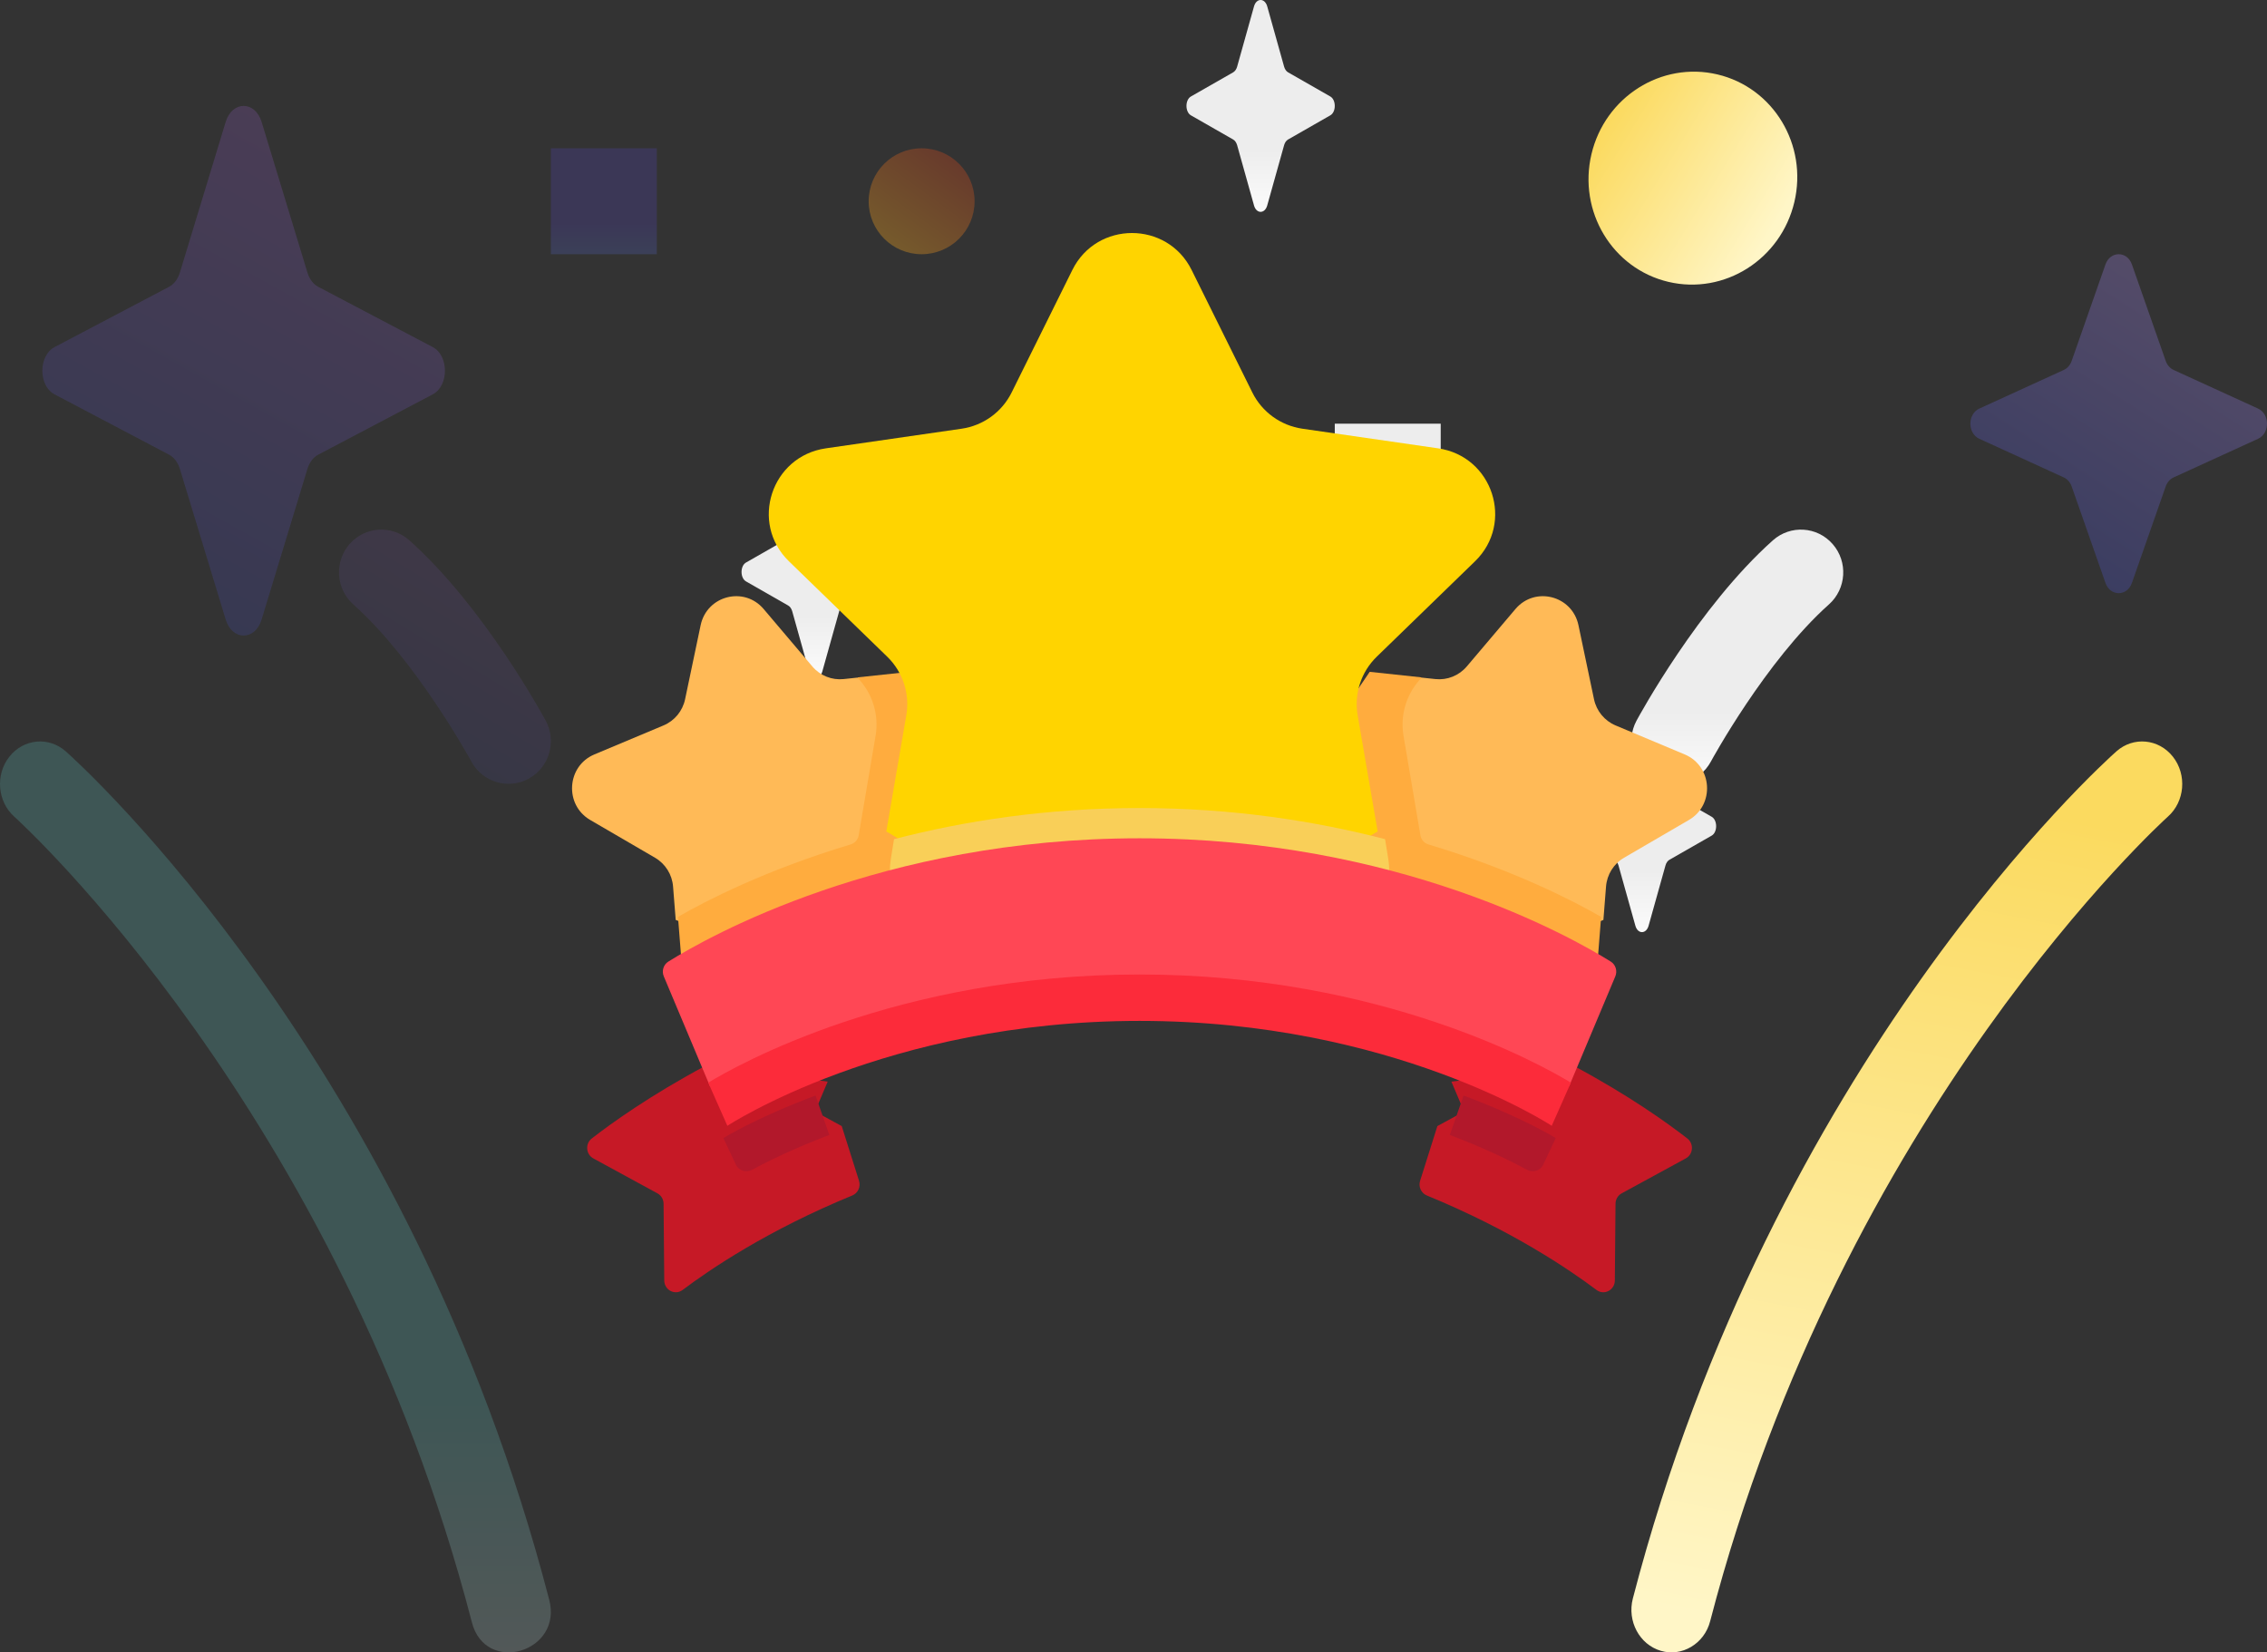 <?xml version="1.0" encoding="UTF-8"?>
<svg width="107px" height="78px" viewBox="0 0 107 78" version="1.1" xmlns="http://www.w3.org/2000/svg" xmlns:xlink="http://www.w3.org/1999/xlink">
    <rect x="0" y="0" width="107" height="78" fill="#333333" stroke="none"/>
    <title>Group</title>
    <defs>
        <linearGradient x1="24.782%" y1="93.04%" x2="70.285%" y2="-14.959%" id="linearGradient-1">
            <stop stop-color="#4753DA" offset="0%"></stop>
            <stop stop-color="#C86FF2" offset="100%"></stop>
        </linearGradient>
        <linearGradient x1="16.573%" y1="93.04%" x2="76.471%" y2="-14.211%" id="linearGradient-2">
            <stop stop-color="#4753DA" offset="0%"></stop>
            <stop stop-color="#C79CFF" offset="100%"></stop>
        </linearGradient>
        <linearGradient x1="308.137%" y1="70.6%" x2="308.137%" y2="106.784%" id="linearGradient-3">
            <stop stop-color="#EDEDED" offset="0%"></stop>
            <stop stop-color="#FFFFFF" offset="100%"></stop>
        </linearGradient>
        <linearGradient x1="308.137%" y1="70.6%" x2="308.137%" y2="106.784%" id="linearGradient-4">
            <stop stop-color="#6DF0EA" offset="0%"></stop>
            <stop stop-color="#FFFFFF" offset="100%"></stop>
        </linearGradient>
        <linearGradient x1="308.137%" y1="70.6%" x2="308.137%" y2="106.784%" id="linearGradient-5">
            <stop stop-color="#EDEDED" offset="0%"></stop>
            <stop stop-color="#FFFFFF" offset="100%"></stop>
        </linearGradient>
        <linearGradient x1="50%" y1="97.808%" x2="80.003%" y2="8.483%" id="linearGradient-6">
            <stop stop-color="#FFF6C7" offset="0%"></stop>
            <stop stop-color="#FBDA5F" offset="100%"></stop>
        </linearGradient>
        <linearGradient x1="6.34%" y1="93.04%" x2="85.12%" y2="-14.959%" id="linearGradient-7">
            <stop stop-color="#FFB21D" offset="0%"></stop>
            <stop stop-color="#C8331E" offset="100%"></stop>
        </linearGradient>
        <linearGradient x1="19.681%" y1="93.04%" x2="74.389%" y2="-14.959%" id="linearGradient-8">
            <stop stop-color="#4753DA" offset="0%"></stop>
            <stop stop-color="#C86FF2" offset="100%"></stop>
        </linearGradient>
        <linearGradient x1="308.137%" y1="70.6%" x2="308.137%" y2="106.784%" id="linearGradient-9">
            <stop stop-color="#EDEDED" offset="0%"></stop>
            <stop stop-color="#FFFFFF" offset="100%"></stop>
        </linearGradient>
        <linearGradient x1="50%" y1="100%" x2="60.969%" y2="6.579%" id="linearGradient-10">
            <stop stop-color="#FFF6C7" offset="0%"></stop>
            <stop stop-color="#FBDA5F" offset="100%"></stop>
        </linearGradient>
        <linearGradient x1="308.137%" y1="70.6%" x2="308.137%" y2="106.784%" id="linearGradient-11">
            <stop stop-color="#EDEDED" offset="0%"></stop>
            <stop stop-color="#FFFFFF" offset="100%"></stop>
        </linearGradient>
        <linearGradient x1="308.137%" y1="70.6%" x2="308.137%" y2="105.748%" id="linearGradient-12">
            <stop stop-color="#5746D9" offset="0%"></stop>
            <stop stop-color="#5B78E1" offset="100%"></stop>
        </linearGradient>
    </defs>
    <g id="Page-1" stroke="none" stroke-width="1" fill="none" fill-rule="evenodd">
        <g id="Dashboard041" transform="translate(-172, -73)" fill-rule="nonzero">
            <g id="Group" transform="translate(172, 73)">
                <g id="Group-8">
                    <path d="M14.511,12.87 C14.604,13.174 14.788,13.416 15.019,13.538 L20.427,16.386 C21.191,16.789 21.191,18.211 20.427,18.614 L15.019,21.463 C14.788,21.584 14.604,21.826 14.511,22.13 L12.347,29.246 C12.041,30.251 10.959,30.251 10.653,29.246 L8.489,22.13 C8.396,21.826 8.212,21.584 7.981,21.463 L2.573,18.614 C1.809,18.212 1.809,16.789 2.573,16.386 L7.981,13.538 C8.212,13.416 8.396,13.174 8.489,12.87 L10.653,5.754 C10.959,4.749 12.041,4.749 12.347,5.754 L14.511,12.87 Z" id="Path" fill="url(#linearGradient-1)" opacity="0.187"></path>
                    <path d="M100.624,12.482 L102.219,17.036 C102.287,17.231 102.422,17.386 102.593,17.464 L106.578,19.287 C107.141,19.545 107.141,20.455 106.578,20.713 L102.593,22.536 C102.422,22.614 102.287,22.768 102.219,22.963 L100.624,27.517 C100.399,28.161 99.601,28.161 99.376,27.517 L97.781,22.963 C97.713,22.769 97.578,22.614 97.407,22.536 L93.422,20.713 C92.859,20.455 92.859,19.544 93.422,19.287 L97.407,17.464 C97.578,17.386 97.713,17.232 97.781,17.036 L99.376,12.482 C99.601,11.839 100.399,11.839 100.624,12.482 Z" id="Path" fill="url(#linearGradient-2)" opacity="0.273"></path>
                    <path d="M59.812,0.302 L60.609,3.148 C60.644,3.27 60.711,3.366 60.796,3.415 L62.789,4.554 C63.07,4.715 63.07,5.285 62.789,5.445 L60.796,6.585 C60.711,6.634 60.643,6.73 60.609,6.852 L59.812,9.698 C59.699,10.101 59.301,10.101 59.188,9.698 L58.391,6.852 C58.356,6.73 58.289,6.634 58.204,6.585 L56.211,5.445 C55.93,5.284 55.93,4.715 56.211,4.554 L58.204,3.415 C58.289,3.366 58.357,3.27 58.391,3.148 L59.188,0.302 C59.301,-0.101 59.699,-0.101 59.812,0.302 Z" id="Path-Copy" fill="url(#linearGradient-3)"></path>
                    <path d="M38.812,22.302 L39.609,25.148 C39.644,25.27 39.711,25.366 39.796,25.415 L41.789,26.554 C42.07,26.715 42.07,27.285 41.789,27.445 L39.796,28.585 C39.711,28.634 39.643,28.73 39.609,28.852 L38.812,31.698 C38.699,32.101 38.301,32.101 38.188,31.698 L37.391,28.852 C37.356,28.73 37.289,28.634 37.204,28.585 L35.211,27.445 C34.93,27.284 34.93,26.715 35.211,26.554 L37.204,25.415 C37.289,25.366 37.357,25.27 37.391,25.148 L38.188,22.302 C38.301,21.899 38.699,21.899 38.812,22.302 Z" id="Path-Copy-3" fill="url(#linearGradient-3)"></path>
                    <path d="M77.812,34.302 L78.609,37.148 C78.644,37.27 78.711,37.366 78.796,37.415 L80.789,38.554 C81.07,38.715 81.07,39.285 80.789,39.445 L78.796,40.585 C78.711,40.634 78.643,40.73 78.609,40.852 L77.812,43.698 C77.699,44.101 77.301,44.101 77.188,43.698 L76.391,40.852 C76.356,40.73 76.289,40.634 76.204,40.585 L74.211,39.445 C73.93,39.284 73.93,38.715 74.211,38.554 L76.204,37.415 C76.289,37.366 76.357,37.27 76.391,37.148 L77.188,34.302 C77.301,33.899 77.699,33.899 77.812,34.302 Z" id="Path-Copy-2" fill="url(#linearGradient-3)"></path>
                    <path d="M0.676,38.553 C0.829,38.689 16.013,52.446 22.267,76.561 C22.899,79.097 26.6,77.99 25.916,75.492 C19.334,50.114 3.765,36.054 3.105,35.468 C2.304,34.756 1.112,34.869 0.441,35.72 C-0.229,36.571 -0.124,37.839 0.676,38.553 Z" id="Path" fill="url(#linearGradient-4)" opacity="0.184"></path>
                    <path d="M78.042,36.754 C78.991,37.282 80.22,36.936 80.751,35.949 C80.777,35.901 83.342,31.19 86.324,28.531 C87.151,27.794 87.23,26.518 86.5,25.683 C85.77,24.847 84.508,24.768 83.68,25.505 C80.164,28.64 77.361,33.799 77.243,34.017 C76.716,34.995 77.074,36.22 78.042,36.754 Z" id="Path" fill="url(#linearGradient-5)"></path>
                    <ellipse id="Oval" fill="url(#linearGradient-6)" transform="translate(79.903, 8.409) rotate(-76.7) translate(-79.903, -8.409) " cx="79.903" cy="8.409" rx="5.031" ry="4.92"></ellipse>
                    <circle id="Oval" fill="url(#linearGradient-7)" opacity="0.333" cx="43.5" cy="9.5" r="2.5"></circle>
                    <path d="M16.676,28.531 C19.658,31.19 22.223,35.901 22.249,35.948 C22.78,36.936 24.008,37.282 24.958,36.754 C25.927,36.221 26.284,34.995 25.756,34.017 C25.639,33.798 22.835,28.64 19.319,25.505 C18.492,24.767 17.229,24.847 16.5,25.683 C15.77,26.519 15.849,27.794 16.676,28.531 L16.676,28.531 Z" id="Path" fill="url(#linearGradient-8)" opacity="0.11"></path>
                    <path d="M48.976,44.055 C48.976,45.129 49.877,46 50.988,46 C52.099,46 53,45.129 53,44.055 C53,36.039 49.844,31.111 49.709,30.905 C49.118,29.999 47.884,29.729 46.944,30.297 C46.005,30.864 45.719,32.063 46.302,32.973 C46.328,33.015 48.976,37.231 48.976,44.055 L48.976,44.055 Z" id="Path" fill="url(#linearGradient-9)"></path>
                    <path d="M78.391,77.926 C79.371,78.222 80.445,77.602 80.719,76.523 C86.966,52.472 102.116,38.734 102.321,38.55 C103.123,37.839 103.23,36.572 102.559,35.72 C101.888,34.869 100.694,34.756 99.892,35.468 C99.232,36.053 83.654,50.1 77.069,75.455 C76.791,76.525 77.383,77.632 78.391,77.926 L78.391,77.926 Z" id="Path" fill="url(#linearGradient-10)"></path>
                    <polygon id="Path" fill="url(#linearGradient-11)" points="63 20 68 20 68 25 63 25"></polygon>
                    <polygon id="Path" fill="url(#linearGradient-12)" opacity="0.214" points="26 7 31 7 31 12 26 12"></polygon>
                </g>
                <g id="badge-(1)" transform="translate(27, 11)">
                    <path d="M52.516,24.612 L49.253,23.243 C48.733,23.024 48.352,22.562 48.235,22.005 L47.502,18.514 C47.208,17.112 45.45,16.66 44.527,17.749 L42.23,20.46 C41.863,20.892 41.31,21.115 40.749,21.055 L40.119,20.988 L38.571,21.679 L39.253,29.556 L47.56,32.857 L48.679,32.424 L48.803,30.849 C48.848,30.281 49.166,29.773 49.654,29.489 L52.715,27.706 C53.944,26.99 53.827,25.161 52.516,24.612 L52.516,24.612 Z" id="Path" fill="#FFBA57"></path>
                    <path d="M37.648,20.714 L40.114,20.977 C39.399,21.698 39.073,22.725 39.244,23.732 L40.042,28.432 C40.077,28.636 40.224,28.802 40.42,28.861 C44.444,30.07 47.255,31.523 48.571,32.28 L48.424,34.149 L43.3,35 L38.391,30.255 L34.286,25.663 L37.648,20.714 Z" id="Path" fill="#FFAC3E"></path>
                    <path d="M1.055,24.612 L4.318,23.243 C4.839,23.024 5.219,22.562 5.336,22.005 L6.069,18.514 C6.364,17.112 8.122,16.66 9.044,17.749 L11.342,20.46 C11.708,20.892 12.262,21.115 12.822,21.055 L13.453,20.988 L15,21.679 L14.319,29.556 L6.012,32.857 L4.893,32.424 L4.768,30.849 C4.724,30.281 4.405,29.773 3.917,29.489 L0.857,27.706 C-0.372,26.99 -0.255,25.161 1.055,24.612 L1.055,24.612 Z" id="Path" fill="#FFBA57"></path>
                    <path d="M15.923,20.714 L13.458,20.977 C14.173,21.698 14.498,22.725 14.327,23.732 L13.529,28.432 C13.495,28.636 13.347,28.802 13.151,28.861 C9.127,30.07 6.316,31.523 5,32.28 L5.148,34.149 L10.272,35 L15.18,30.255 L19.286,25.663 L15.923,20.714 Z" id="Path" fill="#FFAC3E"></path>
                    <path d="M14.875,19.998 C15.614,20.716 15.952,21.751 15.777,22.764 L14.833,28.247 L16.577,29.286 L36.28,29.286 L38.024,28.247 L37.08,22.764 C36.905,21.751 37.243,20.716 37.982,19.998 L42.62,15.495 C44.483,13.687 43.455,10.537 40.881,10.164 L34.472,9.237 C33.45,9.089 32.566,8.45 32.109,7.527 L29.242,1.742 C28.091,-0.581 24.766,-0.581 23.615,1.742 L20.748,7.527 C20.291,8.45 19.408,9.089 18.386,9.237 L11.976,10.164 C9.402,10.537 8.374,13.687 10.237,15.495 L14.875,19.998 Z" id="Path" fill="#FFD400"></path>
                    <path d="M15.198,28.612 L15.047,29.542 C14.981,29.95 14.987,30.344 15.051,30.714 L38.521,30.714 C38.585,30.344 38.591,29.95 38.524,29.542 L38.374,28.612 C35.102,27.763 31.202,27.143 26.786,27.143 C22.369,27.143 18.469,27.762 15.198,28.612 L15.198,28.612 Z" id="Path" fill="#F9CF58"></path>
                    <path d="M47.229,39.286 L41.505,40.059 L42.104,41.469 L40.843,42.156 L40.027,44.739 C39.938,45.019 40.077,45.321 40.343,45.431 C44.317,47.06 47.055,48.914 48.352,49.891 C48.711,50.161 49.215,49.9 49.219,49.444 L49.251,45.82 C49.253,45.615 49.364,45.427 49.541,45.331 L52.567,43.682 C52.919,43.491 52.959,42.989 52.642,42.742 C51.731,42.033 49.894,40.709 47.229,39.286 Z" id="Path" fill="#C61926"></path>
                    <path d="M45.073,44.218 C44.428,43.867 43.187,43.242 41.429,42.575 L42.079,40.714 C44.875,41.759 46.42,42.717 46.429,42.722 L45.834,43.987 C45.705,44.26 45.35,44.368 45.073,44.218 Z" id="Path" fill="#B2182B"></path>
                    <path d="M6.342,39.286 C6.342,39.286 12.066,40.059 12.066,40.059 L11.467,41.469 L12.729,42.156 L13.545,44.739 C13.633,45.019 13.495,45.321 13.229,45.431 C9.255,47.06 6.516,48.914 5.219,49.891 C4.861,50.161 4.356,49.9 4.352,49.444 L4.32,45.82 C4.318,45.615 4.207,45.427 4.03,45.331 L1.004,43.682 C0.653,43.491 0.612,42.989 0.93,42.742 C1.841,42.033 3.677,40.709 6.342,39.286 Z" id="Path" fill="#C61926"></path>
                    <path d="M8.498,44.218 C9.144,43.867 10.384,43.242 12.143,42.575 L11.493,40.714 C8.696,41.759 7.151,42.717 7.143,42.722 L7.738,43.987 C7.866,44.26 8.221,44.368 8.498,44.218 Z" id="Path" fill="#B2182B"></path>
                    <path d="M45.121,40.511 C45.121,40.511 38.684,36.238 26.786,36.238 C14.888,36.238 8.41,40.714 8.41,40.714 L6.509,40.272 L4.331,35.09 C4.223,34.834 4.314,34.535 4.545,34.391 C6.401,33.231 14.615,28.571 26.786,28.571 C38.957,28.571 47.17,33.231 49.027,34.391 C49.257,34.535 49.348,34.834 49.241,35.09 L47.062,40.272 L45.121,40.511 Z" id="Path" fill="#FF4755"></path>
                    <path d="M26.786,35 C15.333,35 7.739,39.307 6.429,40.106 L7.331,42.143 C7.331,42.143 14.841,37.191 26.786,37.191 C38.731,37.191 46.24,42.143 46.24,42.143 L47.143,40.106 C45.832,39.307 38.238,35 26.786,35 L26.786,35 Z" id="Path" fill="#FC2B3A"></path>
                </g>
            </g>
        </g>
    </g>
</svg>